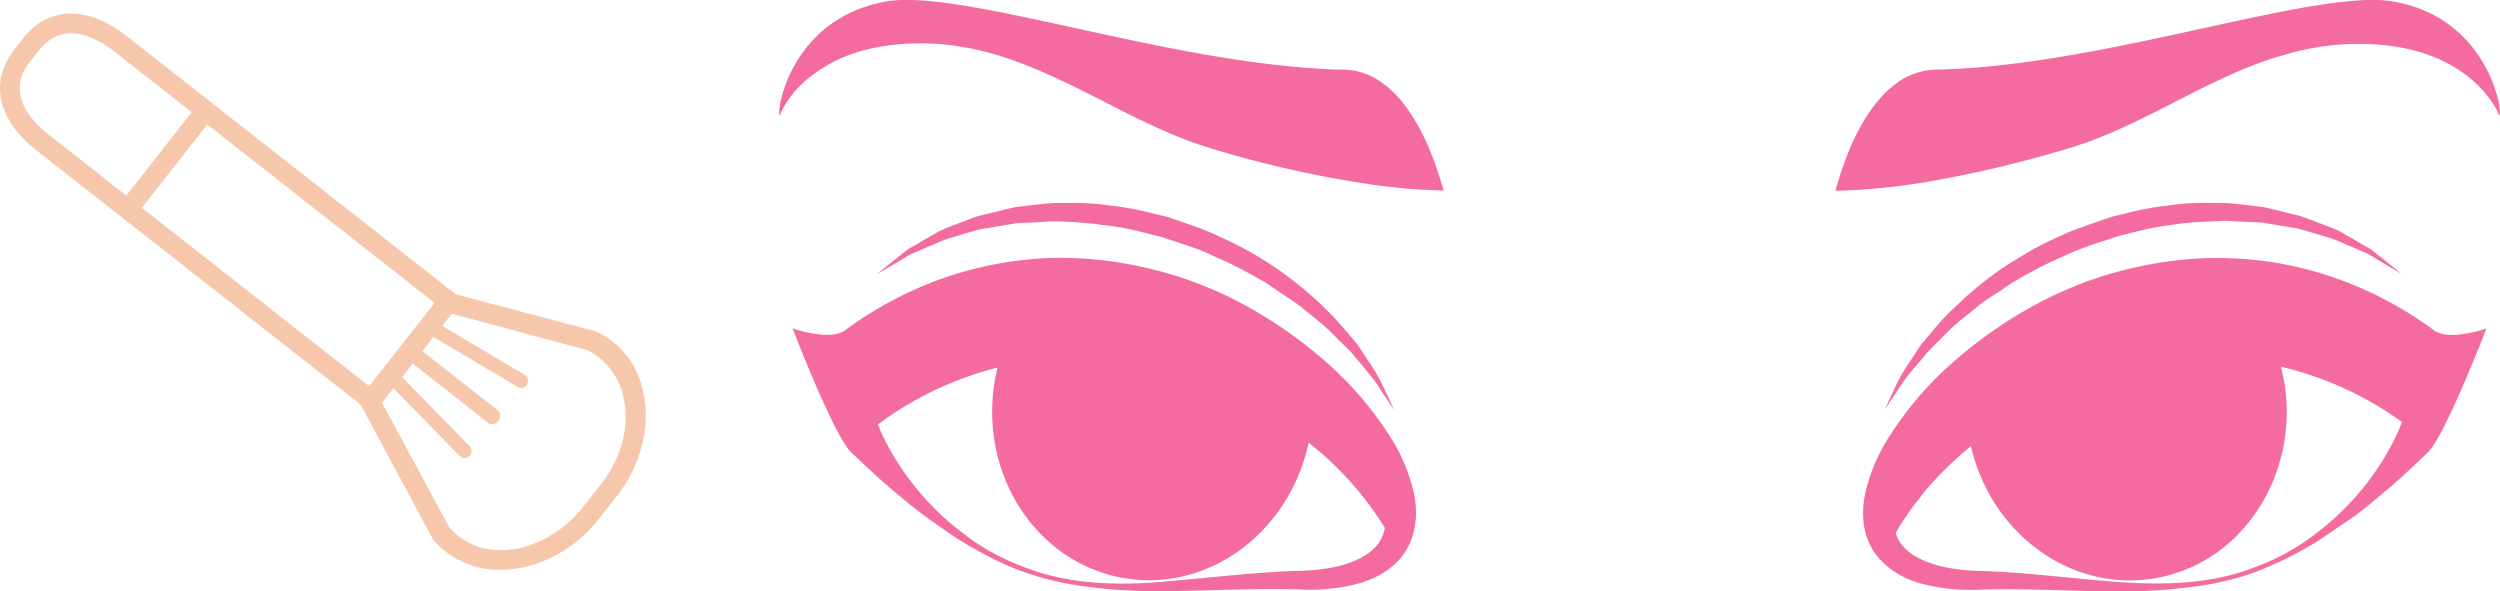 <svg xmlns="http://www.w3.org/2000/svg" viewBox="0 0 576.58 136.35"><defs><style>.cls-1{fill:none;}.cls-2{fill:#f46b9f;}.cls-3{fill:#f6c7ab;}</style></defs><title>Sombras</title><g id="Capa_2" data-name="Capa 2"><g id="Capa_4" data-name="Capa 4"><path class="cls-1" d="M554,97.34a78.22,78.22,0,0,0-27.88-12.81c.12.49.19,1,.3,1.49.19.84.39,1.68.52,2.54a42.41,42.41,0,0,1-.55,15.7v.05c-.1.44-.25.86-.36,1.3a39.28,39.28,0,0,1-10.25,18,34.63,34.63,0,0,1-36.65,8c-11.86-4.4-21.39-15.07-24.54-28.79a84.28,84.28,0,0,0-10.13,9.83c-.6.7-1.09,1.4-1.65,2.1a57.5,57.5,0,0,0-5.57,8.11h0v0a9.92,9.92,0,0,0,.42,1.16c2.62,5.43,11.11,7.44,18.94,7.59,10.77.31,21.53,1.69,32.07,2.56s21.51.5,31.44-3.43a55.74,55.74,0,0,0,7.2-3.27,45.08,45.08,0,0,0,6.54-4.27,61.49,61.49,0,0,0,19-23.17c.43-.89.75-1.84,1.15-2.75h0S554,97.34,554,97.34Z"/><path class="cls-1" d="M319.55,120.88h0a24.67,24.67,0,0,0-.66-4.36A25,25,0,0,1,319.55,120.88Z"/><path class="cls-1" d="M301.85,102.11c-4.33,20.36-22.58,34.25-41.93,31.34-20.17-3-33.85-23.14-30.57-44.89.19-1.28.46-2.53.76-3.77a78.36,78.36,0,0,0-27.6,13.12c.32.71.56,1.47.9,2.17a61.69,61.69,0,0,0,19.05,23.17,44,44,0,0,0,6.54,4.27,58.25,58.25,0,0,0,7.19,3.28c9.94,3.92,20.91,4.17,31.45,3.42s21.3-2.25,32.07-2.56c7.81-.15,16.31-2.16,18.94-7.59a10,10,0,0,0,.79-2.29A75,75,0,0,0,301.85,102.11Z"/><path class="cls-2" d="M331.64,39.7c-.21-.65-.45-1.35-.72-2.09-2.69-7.44-8.26-19-18-21.18a15,15,0,0,0-3.06-.37c-2.62,0-5.29-.19-8-.38C267.12,13.16,226.86-.53,208,0a26,26,0,0,0-3.73.35,33.07,33.07,0,0,0-4.91,1.28c-17.81,6-20.45,24.84-19.48,25h0a4.26,4.26,0,0,1,.34-.93,23.68,23.68,0,0,1,6.65-8,33.42,33.42,0,0,1,12.45-6.12,45,45,0,0,1,7-1.27C219,9,229.8,12,240,16.41c2.92,1.26,5.79,2.62,8.64,4l4.26,2.15c8.51,4.34,17,8.81,26.14,11.58a250.77,250.77,0,0,0,36.67,8.32,129.84,129.84,0,0,0,17,1.47H333a8,8,0,0,1-.37-1.17C332.39,42.07,332.07,41,331.64,39.7Z"/><path class="cls-2" d="M320.09,91.45,319,89.13a40.18,40.18,0,0,0-3.51-6l-2.35-3.6-3.09-3.63a74.34,74.34,0,0,0-7.55-7.66,81.24,81.24,0,0,0-20.86-13.49,43.18,43.18,0,0,0-4.14-1.81C274.79,51.88,272,51,269.19,50l-3.27-.77a67.48,67.48,0,0,0-9.83-1.81,55.51,55.51,0,0,0-9.74-.6c-1.07,0-2.12,0-3.17,0h0c-2.1.13-4.15.37-6.16.61l-3,.36-2.85.67-.76.19-4.66,1.14c-1.29.4-2.5.89-3.7,1.35l-1.2.46a44.17,44.17,0,0,0-4.42,1.82l-3.76,2.18-.88.51-2.38,1.39c-.66.47-1.19.91-1.74,1.35l-.76.59-1.78,1.45-.48.39-1.6,1.3-.81.66.34-.2,4.84-2.84c.82-.48,1.71-1.07,2.72-1.61l3.39-1.45,3.8-1.63c1.1-.44,2.31-.77,3.54-1.13l.85-.25,1.1-.34c1.2-.37,2.41-.76,3.7-1l5.27-.87,2.73-.45,2.85-.13c1,0,2-.09,3-.16s1.91-.13,2.88-.14a94.67,94.67,0,0,1,12.22,1,59.74,59.74,0,0,1,8.79,1.71c1.2.3,2.39.6,3.59.89,4,1.38,8.15,2.48,11.9,4.36a99.31,99.31,0,0,1,11,5.54c1.79.91,3.29,2.2,4.94,3.2,1.06.72,2.12,1.41,3.14,2.13a17,17,0,0,1,1.49,1.12c1.42,1.16,2.83,2.27,4.15,3.38a37.85,37.85,0,0,1,3.65,3.43L311.4,81c.95,1.12,1.84,2.19,2.69,3.19s1.79,2.16,2.56,3.15a20.84,20.84,0,0,1,1.57,2.27l2.57,3.85.76,1.15h0Z"/><path class="cls-2" d="M549.26,59.43l-1.09-.84c-.46-.37-.88-.71-1.41-1.09l-1.26-.74-2-1.16-3.76-2.18A19.47,19.47,0,0,0,537,52.25c-.57-.21-1.14-.41-1.72-.65s-1.19-.45-1.79-.69l-1.1-.41c-.66-.25-1.31-.5-2-.71L525,48.45l-1.14-.27-1.71-.41-3-.36c-2-.24-4.06-.48-6.15-.61-1,0-2.1,0-3.17,0a55.94,55.94,0,0,0-9.74.6,68.09,68.09,0,0,0-9.83,1.81L487,50c-2.5.89-5,1.7-7.49,2.62a46.6,46.6,0,0,0-5,2.12,62.47,62.47,0,0,0-8.6,4.54l-2.7,1.64a83.51,83.51,0,0,0-9.55,7.3c-1.38,1.3-2.73,2.54-4,3.78l-.05.05-.08.08a38.93,38.93,0,0,0-3.42,3.75l-1.54,1.81-1.54,1.81-2.35,3.6a40.85,40.85,0,0,0-3.51,6l-.54,1.16-2,4.3h0l3.33-5a39.89,39.89,0,0,1,4.14-5.42l1.35-1.6,1.35-1.6,1.09-1.09,2.19-2.18a48.21,48.21,0,0,1,5.51-4.95l2.29-1.87a28.49,28.49,0,0,1,3.64-2.6l1-.64c.55-.34,1.08-.71,1.61-1.09a28.52,28.52,0,0,1,3.33-2.11,99.34,99.34,0,0,1,11-5.55c.67-.34,1.37-.62,2.06-.91,3.18-1.34,6.55-2.31,9.84-3.45,4.12-1,8.22-2.2,12.38-2.6.86-.16,1.71-.27,2.56-.37q1.81-.22,3.6-.33c2-.12,4.07-.18,6.06-.3l5.85.3,2.85.13,2.74.45,5.27.87c1.68.38,3.25.94,4.79,1.38s3,.85,4.39,1.38l3.81,1.63,2,.87,1.35.58c.53.29,1,.56,1.43.85l1.28.76,1.65,1,3.54,2.07h0S552.24,61.85,549.26,59.43Z"/><path class="cls-2" d="M575,19.29a31.84,31.84,0,0,0-3.5-6.68,29.34,29.34,0,0,0-3.77-4.47,28.13,28.13,0,0,0-5.12-3.93A30.72,30.72,0,0,0,552,.37,26.73,26.73,0,0,0,548.28,0h-.18C534.49-.31,510,6.61,484.44,11.47c-12.83,2.44-25.92,4.36-38,4.58a16.11,16.11,0,0,0-10.24,4.11c-.17.14-.35.26-.52.4A26.9,26.9,0,0,0,432.52,24a38.06,38.06,0,0,0-3.32,5c-4.07,7.32-5.8,15-5.94,15h0a145.82,145.82,0,0,0,24.2-2.61q2.33-.42,4.86-.93l3.36-.7c6.33-1.37,13.48-3.16,21.49-5.57C493.49,29.29,507.5,19,523.6,13.62c1.11-.37,2.22-.71,3.35-1a59.55,59.55,0,0,1,23-2.2c20.39,2.12,26.29,15.24,26.42,16.32h0C576.79,26.61,576.59,23.43,575,19.29Z"/><path class="cls-2" d="M321.48,102.11a79.9,79.9,0,0,0-16.31-19.2,102.92,102.92,0,0,0-21.45-14.3c-2-.93-4-1.88-6.16-2.72s-3.76-1.45-6.2-2.23a95.68,95.68,0,0,0-13-3.07,86.71,86.71,0,0,0-13.52-1.12c-2.28,0-4.49.07-6.85.3s-4.69.49-6.63.83A83.82,83.82,0,0,0,206,69.2a87.78,87.78,0,0,0-11.07,6.95c-3.56,2.66-12.15-.44-12.15-.44s9.55,24.88,13.55,28.63,7.85,7.46,12.08,10.8c2,1.76,4.23,3.35,6.39,5,2.25,1.45,4.21,3,6.6,4.47s4.62,2.71,7,3.95c.52.29,1.07.52,1.61.78l.59.28c1.07.5,2.14,1,3.25,1.42l1.87.75.07,0,.09,0a63.86,63.86,0,0,0,14.64,3.48,118,118,0,0,0,17.31,1.06c10.84,0,21.38-.74,32.07-.38A43.43,43.43,0,0,0,313,134.66c4.34-1.15,8.88-3.64,11.32-7.78s2.65-8.87,1.79-13A40.31,40.31,0,0,0,321.48,102.11Zm-1.93,18.77a25,25,0,0,0-.66-4.36,24.67,24.67,0,0,1,.66,4.36Zm-.9,3.18c-2.63,5.43-11.13,7.44-18.94,7.59-10.77.31-21.53,1.7-32.07,2.56s-21.51.5-31.45-3.42a57,57,0,0,1-7.19-3.28,43.69,43.69,0,0,1-6.54-4.27,60.11,60.11,0,0,1-11.09-10.58,61,61,0,0,1-8-12.6c-.34-.7-.59-1.45-.9-2.17a78.36,78.36,0,0,1,27.6-13.12c-.3,1.23-.57,2.48-.76,3.77-3.28,21.75,10.4,41.84,30.57,44.89,19.36,2.91,37.6-11,41.93-31.34a74.85,74.85,0,0,1,17.58,19.66A9.58,9.58,0,0,1,318.64,124.06Z"/><path class="cls-2" d="M561.32,76.15a86.81,86.81,0,0,0-11.08-6.95,83.81,83.81,0,0,0-25.32-8.59c-1.93-.33-4.22-.61-6.64-.82s-4.56-.25-6.84-.3a86.51,86.51,0,0,0-13.51,1.12,96.51,96.51,0,0,0-13,3.07c-2.43.79-3.93,1.3-6.2,2.23s-4.18,1.78-6.15,2.72a103.59,103.59,0,0,0-21.45,14.3,79.56,79.56,0,0,0-16.3,19.2,40,40,0,0,0-4.67,11.73c-.86,4.16-.72,8.95,1.79,13s7,6.64,11.33,7.78A43.39,43.39,0,0,0,456.37,136c10.69-.36,21.23.39,32.08.38a117.25,117.25,0,0,0,17.34-1.07,63.81,63.81,0,0,0,14.43-3.42l.24-.07.19-.08,1.63-.66c1.16-.46,2.29-1,3.42-1.5l.5-.24c.55-.27,1.12-.5,1.65-.8,2.37-1.24,4.74-2.49,7-3.95s4.35-3,6.6-4.48,4.41-3.19,6.39-4.94c4.23-3.35,8.14-7.06,12.08-10.8s13.54-28.63,13.54-28.63S564.87,78.81,561.32,76.15Zm-8.5,23.94a61.49,61.49,0,0,1-19,23.17,45.21,45.21,0,0,1-6.54,4.27,55.74,55.74,0,0,1-7.2,3.27c-9.93,3.92-20.91,4.18-31.44,3.43s-21.3-2.25-32.07-2.56c-7.82-.16-16.31-2.16-18.94-7.59a9.92,9.92,0,0,1-.42-1.16v0h0a58.14,58.14,0,0,1,5.57-8.11c.56-.7,1-1.4,1.65-2.1a84.29,84.29,0,0,1,10.13-9.83c3.14,13.72,12.67,24.4,24.54,28.79a34.53,34.53,0,0,0,17.24,1.8,34.89,34.89,0,0,0,19.41-9.81,39.34,39.34,0,0,0,10.25-18c.11-.44.26-.86.36-1.3v-.05a42.51,42.51,0,0,0,.55-15.7c-.13-.86-.34-1.7-.52-2.54-.11-.49-.18-1-.3-1.49A78.33,78.33,0,0,1,554,97.35h0C553.57,98.25,553.26,99.2,552.82,100.09Z"/><path class="cls-3" d="M3.26,11.48l2.11-2.7c5.78-7.37,14.88-7.49,23.68-.58l77.63,60.9L86,95.52,8.33,34.62C-.48,27.71-2.52,18.85,3.26,11.48Zm97,58.4-74-58.08C22.28,8.7,14.61,4.42,9,11.6L6.85,14.3C1.21,21.49,7.2,27.92,11.15,31l74,58.08Z"/><rect class="cls-3" x="23.95" y="34.63" width="29.01" height="4.57" transform="translate(-14.33 44.39) rotate(-51.88)"/><path class="cls-3" d="M82.65,92.34l19.74-25.16,35.12,9.26a19.23,19.23,0,0,1,10.76,13.67c1.93,7.9-.37,17.13-6.15,24.49l-3.95,5c-5.78,7.37-14.05,11.62-22.33,11.81a20.09,20.09,0,0,1-16-7l-.22-.46Zm21.5-20L88.07,92.83l15.5,28.71a15.33,15.33,0,0,0,12.36,5.34c6.81-.17,13.84-3.95,18.63-10.06l3.95-5c4.93-6.29,6.93-14,5.15-20.63a15.66,15.66,0,0,0-8.09-10.41Z"/><path class="cls-3" d="M93.19,80a1.8,1.8,0,0,1,2.57-.31l18.87,14.8a1.8,1.8,0,0,1,.31,2.57,1.68,1.68,0,0,1-2.57.31l-19-14.94A2.21,2.21,0,0,1,93.19,80Z"/><path class="cls-3" d="M97.71,74.26A1.56,1.56,0,0,1,100,74l21,12.43a1.61,1.61,0,1,1-1.61,2.8l-21-12.43a1.6,1.6,0,0,1-.63-2.53Z"/><path class="cls-3" d="M88.82,85.58h0c.88-.76,1.85-.87,2.42-.13l17.07,17.46a1.61,1.61,0,1,1-2.33,2.23L88.92,87.68A1.39,1.39,0,0,1,88.82,85.58Z"/></g></g></svg>